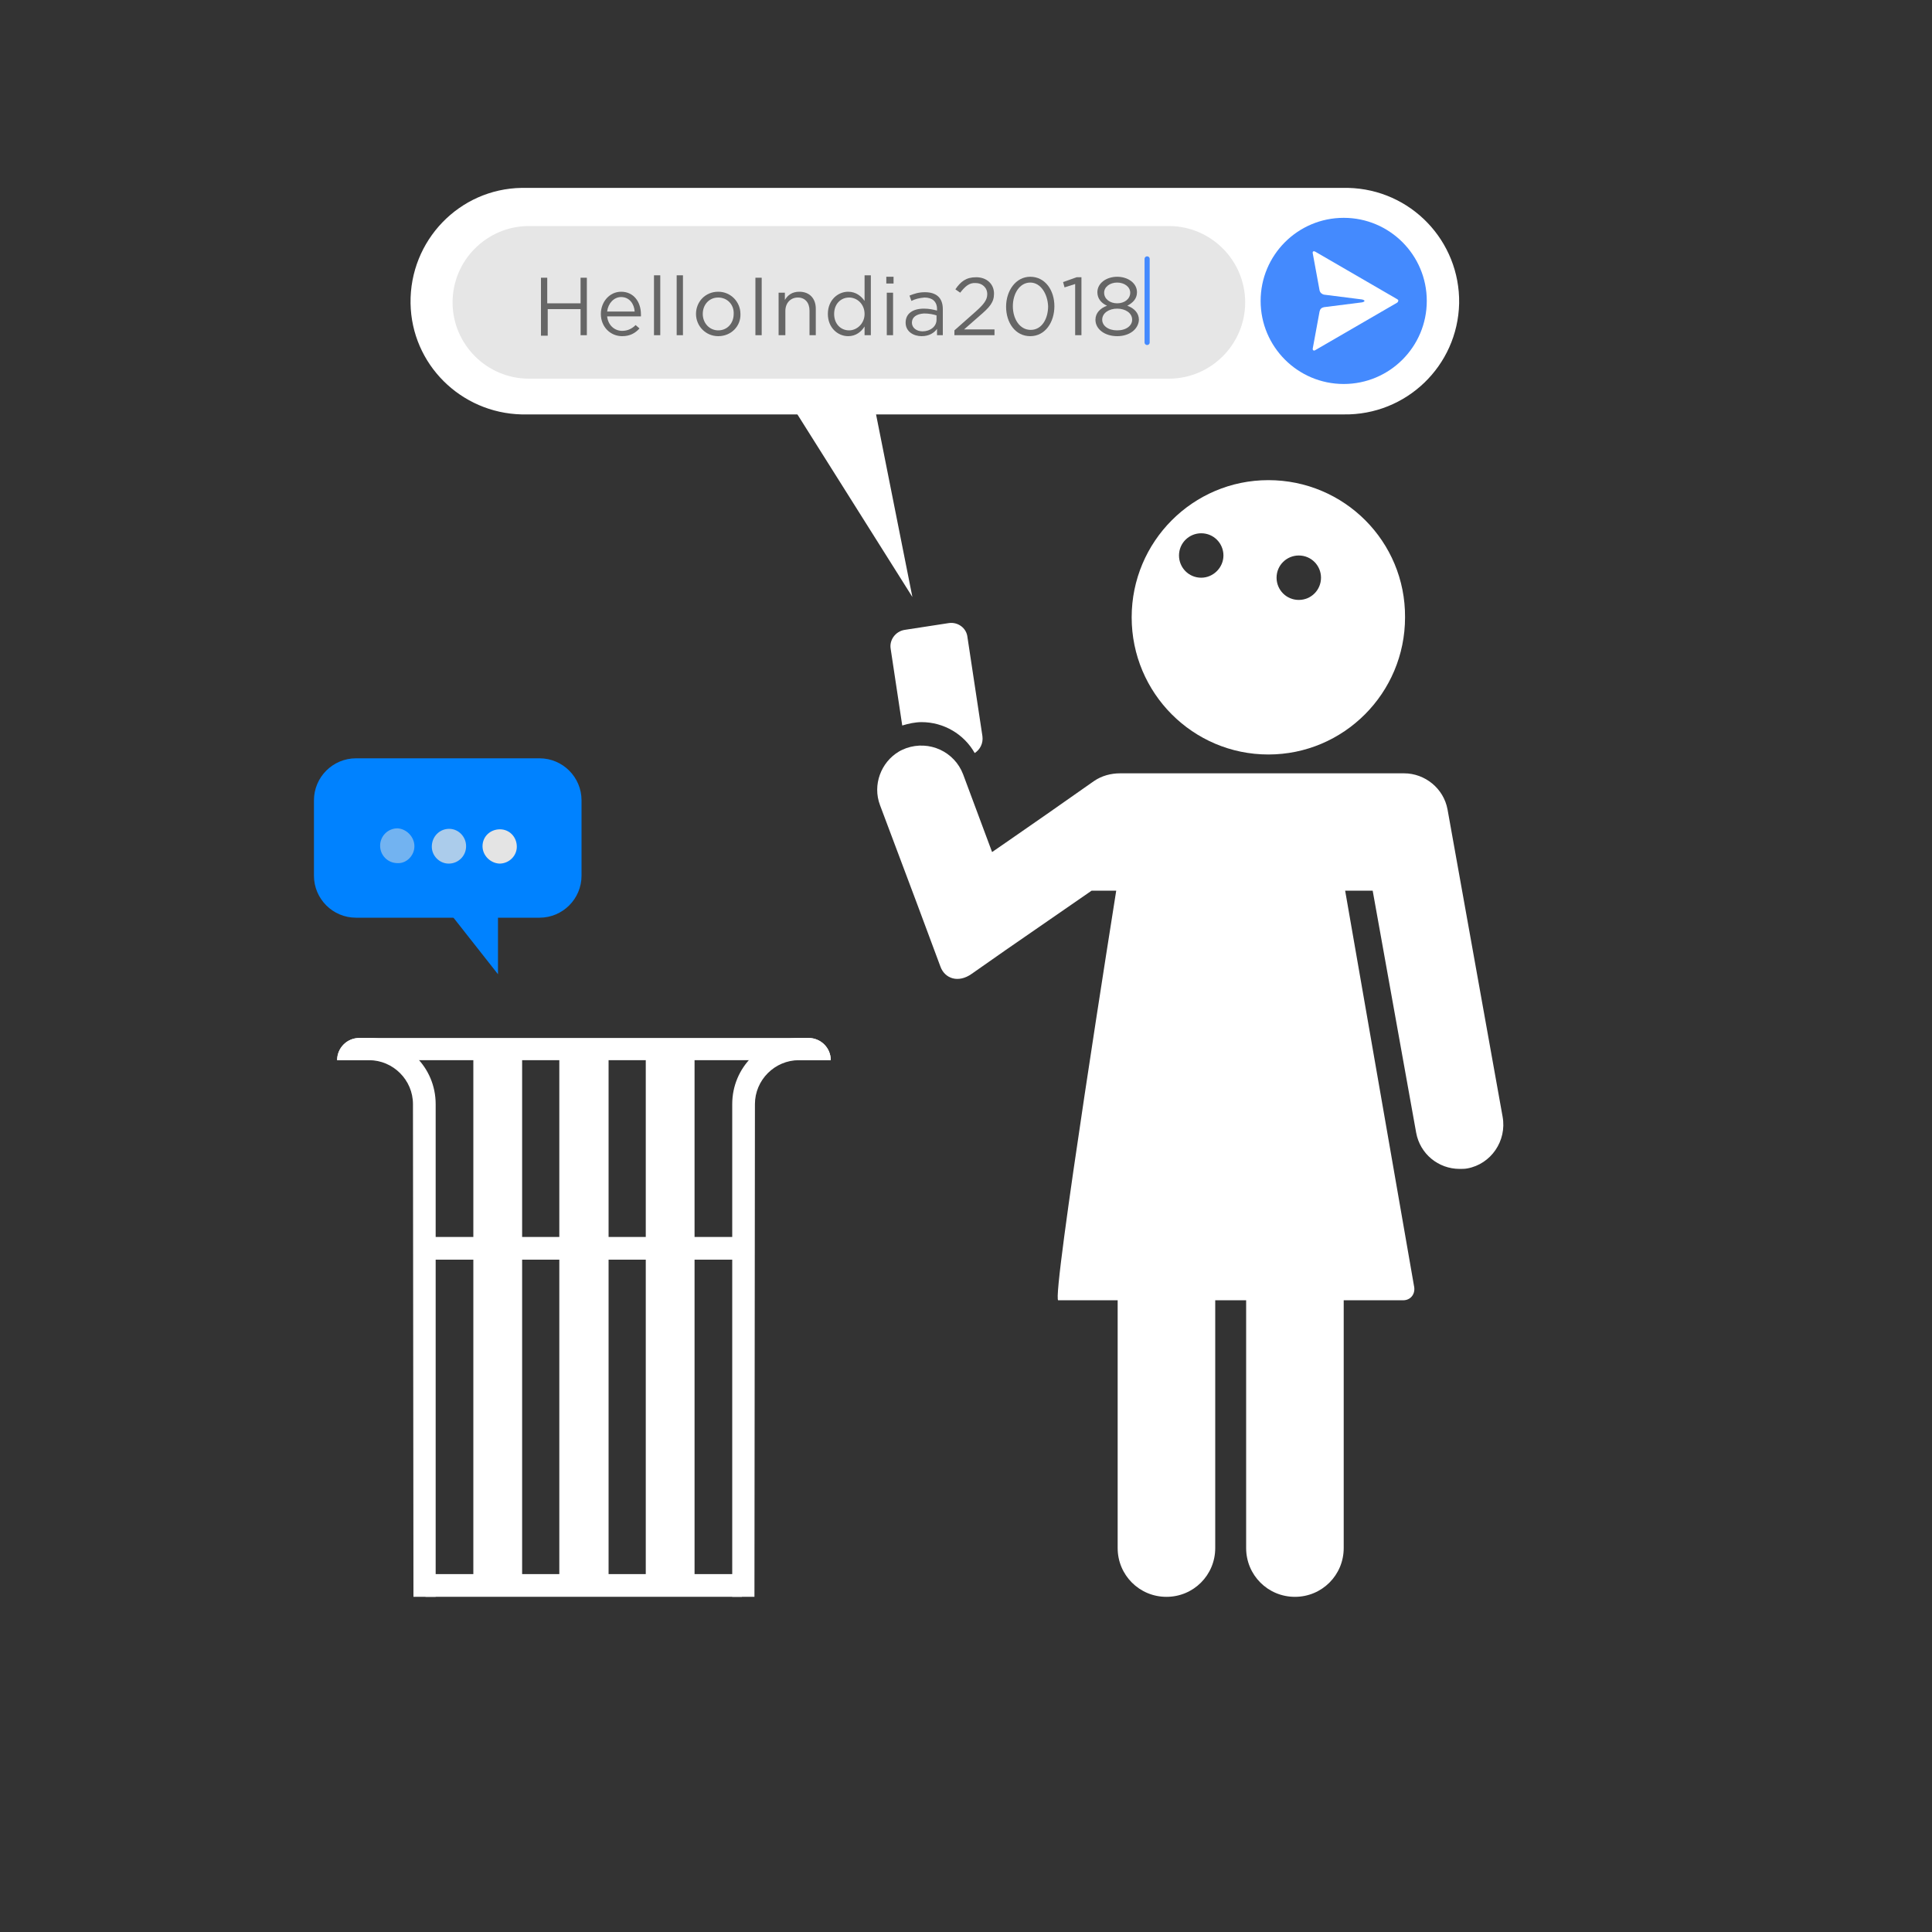 <?xml version="1.0" encoding="utf-8"?>
<!-- Generator: Adobe Illustrator 22.0.1, SVG Export Plug-In . SVG Version: 6.00 Build 0)  -->
<svg version="1.1" id="Layer_1" xmlns="http://www.w3.org/2000/svg" xmlns:xlink="http://www.w3.org/1999/xlink" x="0px" y="0px"
	 viewBox="0 0 400 400" style="enable-background:new 0 0 400 400;" xml:space="preserve">
<rect x="0" y="0" width="400" height="400" fill="#333333" stroke="none"/>
<style type="text/css">
	.st0{fill:#FFFFFF;}
	.st1{fill:#E6E6E6;}
	.st2{fill:#448AFE;}
	.st3{fill:none;stroke:#448AFE;stroke-width:1.06;stroke-linecap:round;stroke-linejoin:round;}
	.st4{fill:#666666;}
	.st5{fill:#0082FF;}
	.st6{opacity:0.5;fill:#E4E4E4;}
	.st7{opacity:0.75;fill:#E4E4E4;}
	.st8{fill:#E4E4E4;}
</style>
<title>process-3</title>
<desc>Created with Sketch.</desc>
<g id="Page-1_1_">
	<g id="process-3">
		<g id="Page-1" transform="translate(155, 66)">
			<g id="Group-31" transform="translate(0, 0.009)">
				<path id="Fill-22" class="st0" d="M156.1,165.2l-11.4-63.6c-0.8-4.4-4.7-7.5-9-7.5l0,0H76.9l0,0c-1.9,0-3.8,0.5-5.4,1.6
					l-9.7,6.8l-8.5,5.9l-2.9,2l-6-16.1c-1.8-4.7-7-7.1-11.8-5.4c-0.5,0.2-1,0.4-1.5,0.7c-3.7,2.2-5.5,6.9-3.9,11.1l7.7,20.5
					l4.8,12.9l0,0c0.9,2.5,3.7,3.5,6.5,1.5l0,0l0,0l7-4.9l0,0L71,118.4h5.1c0,0-13.5,84.8-12,84.8h12.3v51.3
					c0,5.6,4.5,10.1,10.1,10.1s10.1-4.5,10.1-10.1v-51.3h6.4v51.3c0,5.6,4.5,10.1,10.1,10.1s10.1-4.5,10.1-10.1v-51.3h12.3
					c1.5,0,2.5-1.2,2.3-2.7l-14.3-82.1h5.7l9,50.1c0.8,4.4,4.6,7.5,9,7.5c0.5,0,1.1,0,1.6-0.1C153.7,175,157,170.2,156.1,165.2"/>
				<path id="Fill-23" class="st0" d="M41.4,63l-9.1,1.4c-1.9,0.3-3.2,2.1-2.9,3.9l2.4,15.9c1.3-0.4,2.7-0.7,4-0.7
					c4.6,0,8.8,2.5,11,6.4c1.1-0.7,1.8-2,1.6-3.5l-3.1-20.5C45.1,64,43.3,62.7,41.4,63"/>
				<path id="Fill-24" class="st0" d="M107.6,33.4c-15.6,0-28.3,12.7-28.3,28.4S92,90.2,107.6,90.2s28.3-12.7,28.3-28.4
					C136,46.1,123.3,33.4,107.6,33.4 M93.7,53.6c-2.6,0-4.6-2.1-4.6-4.6c0-2.6,2.1-4.6,4.6-4.6c2.6,0,4.6,2.1,4.6,4.6
					C98.3,51.5,96.2,53.6,93.7,53.6 M113.9,58.2c-2.6,0-4.6-2.1-4.6-4.6c0-2.6,2.1-4.6,4.6-4.6c2.6,0,4.6,2.1,4.6,4.6
					S116.5,58.2,113.9,58.2"/>
			</g>
		</g>
	</g>
</g>
<g id="process-2_4_">
	<g>
		<rect x="88.1" y="256.1" class="st0" width="65.5" height="4.7"/>
		<rect x="88.1" y="325.9" class="st0" width="65.5" height="4.7"/>
		<path class="st0" d="M156.2,330.6h-4.6v-102c0-7.6,6.1-13.7,13.7-13.7h2.1c2.5,0,4.6,2,4.6,4.6l0,0h-6.6c-5,0-9.1,4.1-9.1,9.1
			L156.2,330.6L156.2,330.6z"/>
		<rect x="133.7" y="217.5" class="st0" width="10.1" height="111.1"/>
		<path class="st0" d="M85.6,330.6h4.6v-102c0-7.6-6.1-13.7-13.7-13.7h-2.1c-2.5,0-4.6,2-4.6,4.6l0,0h6.6c5,0,9.1,4.1,9.1,9.1
			L85.6,330.6L85.6,330.6z"/>
		<rect x="115.8" y="217.5" class="st0" width="10.2" height="111.1"/>
		<rect x="98" y="217.5" class="st0" width="10.1" height="111.1"/>
		<path class="st0" d="M69.8,219.5L69.8,219.5c0-2.5,2-4.6,4.6-4.6h46.5h46.5c2.5,0,4.6,2,4.6,4.6l0,0h-51.1H69.8z"/>
	</g>
</g>
<g>
	<polygon class="st0" points="163.9,83.9 181,83.9 188.9,123.6 	"/>
	<path class="st0" d="M278.2,38.9H108c-12.9,0.2-23.2,10.9-23,23.9c0.2,12.6,10.4,22.7,23,23h170.2c12.9,0.2,23.6-10,23.9-23
		c0.2-12.9-10-23.6-23-23.9C278.8,38.9,278.5,38.9,278.2,38.9z"/>
	<path class="st1" d="M242,46.8H109.5c-8.7,0-15.8,7.1-15.8,15.8s7.1,15.8,15.8,15.8H242c8.7,0,15.8-7.1,15.8-15.8
		S250.7,46.8,242,46.8z"/>
	<circle class="st2" cx="278.2" cy="62.3" r="17.2"/>
	<path class="st0" d="M289.2,62.7c0.2-0.1,0.3-0.3,0.3-0.5c0-0.1-0.1-0.2-0.3-0.3l-16.9-9.8c-0.4-0.2-0.6,0-0.5,0.4l1.4,7.6
		c0.1,0.5,0.5,0.8,0.9,0.9l7.9,1c0.4,0.1,0.5,0.2,0.5,0.3s-0.1,0.2-0.5,0.3l-7.9,1c-0.5,0.1-0.8,0.4-0.9,0.9l-1.4,7.6
		c-0.1,0.4,0.2,0.6,0.5,0.4L289.2,62.7z"/>
	<line class="st3" x1="237.5" y1="53.6" x2="237.5" y2="70.9"/>
	<g>
		<path class="st4" d="M113.4,64.1v5.4H112V57.5h1.3v5.3h6.9v-5.3h1.3v11.9h-1.3v-5.4H113.4z"/>
		<path class="st4" d="M128.8,68.5c1.2,0,2.1-0.5,2.8-1.2l0.8,0.7c-0.9,1-2,1.6-3.6,1.6c-2.4,0-4.4-1.9-4.4-4.6
			c0-2.5,1.8-4.6,4.2-4.6c2.6,0,4.1,2.1,4.1,4.7c0,0.1,0,0.3,0,0.4h-7C125.9,67.4,127.3,68.5,128.8,68.5z M131.4,64.5
			c-0.1-1.6-1.1-3-2.8-3c-1.5,0-2.7,1.3-2.9,3H131.4z"/>
		<path class="st4" d="M135.4,69.4V57h1.3v12.4H135.4z"/>
		<path class="st4" d="M140.1,69.4V57h1.3v12.4H140.1z"/>
		<path class="st4" d="M148.7,69.6c-2.6,0-4.6-2.1-4.6-4.6c0-2.5,1.9-4.6,4.6-4.6c2.6,0,4.6,2.1,4.6,4.6
			C153.4,67.5,151.4,69.6,148.7,69.6z M148.7,61.6c-1.9,0-3.2,1.5-3.2,3.4s1.4,3.4,3.2,3.4c1.9,0,3.2-1.5,3.2-3.4
			C152,63.1,150.6,61.6,148.7,61.6z"/>
		<path class="st4" d="M157.7,57.5v11.9h-1.3V57.5H157.7z"/>
		<path class="st4" d="M162.5,69.4h-1.3v-8.8h1.3v1.5c0.6-1,1.5-1.7,3-1.7c2.1,0,3.4,1.4,3.4,3.5v5.5h-1.3v-5.1
			c0-1.6-0.9-2.7-2.4-2.7c-1.5,0-2.6,1.1-2.6,2.8V69.4z"/>
		<path class="st4" d="M179,69.4v-1.8c-0.7,1.1-1.8,2-3.4,2c-2.1,0-4.2-1.7-4.2-4.6c0-2.9,2.1-4.6,4.2-4.6c1.6,0,2.7,0.9,3.4,1.9V57
			h1.3v12.4H179z M175.8,61.6c-1.7,0-3.1,1.3-3.1,3.4c0,2.1,1.4,3.4,3.1,3.4c1.6,0,3.2-1.4,3.2-3.4C179,63,177.5,61.6,175.8,61.6z"
			/>
		<path class="st4" d="M183.5,58.7v-1.4h1.5v1.4H183.5z M183.6,69.4v-8.8h1.3v8.8H183.6z"/>
		<path class="st4" d="M188.7,62.3l-0.4-1.1c1-0.4,1.9-0.7,3.2-0.7c2.4,0,3.7,1.2,3.7,3.5v5.4H194v-1.3c-0.6,0.8-1.6,1.5-3.2,1.5
			c-1.6,0-3.3-0.9-3.3-2.8c0-1.9,1.5-2.9,3.8-2.9c1.1,0,1.9,0.2,2.7,0.4v-0.3c0-1.6-1-2.4-2.6-2.4C190.3,61.7,189.5,61.9,188.7,62.3
			z M188.8,66.8c0,1.1,1,1.8,2.2,1.8c1.6,0,2.9-1,2.9-2.4v-0.9c-0.6-0.2-1.5-0.4-2.6-0.4C189.7,65,188.8,65.7,188.8,66.8z"/>
		<path class="st4" d="M198.8,60.6l-1-0.7c1.1-1.6,2.2-2.5,4.3-2.5c2.2,0,3.7,1.4,3.7,3.4c0,1.8-0.9,2.8-3,4.6l-3.2,2.8h6.3v1.2
			h-8.3v-1l4.3-3.8c1.8-1.6,2.5-2.5,2.5-3.7c0-1.4-1.1-2.3-2.4-2.3C200.7,58.5,199.8,59.3,198.8,60.6z"/>
		<path class="st4" d="M213.3,69.6c-3.1,0-5-2.8-5-6.1s2-6.2,5-6.2c3.1,0,5,2.8,5,6.1S216.4,69.6,213.3,69.6z M213.3,58.5
			c-2.2,0-3.6,2.3-3.6,4.9s1.4,4.9,3.7,4.9s3.6-2.3,3.6-4.9C216.9,60.9,215.5,58.5,213.3,58.5z"/>
		<path class="st4" d="M222.9,57.4h1v12h-1.3V58.8l-2.2,0.7l-0.3-1.1L222.9,57.4z"/>
		<path class="st4" d="M231.3,69.6c-2.5,0-4.5-1.4-4.5-3.4c0-1.4,1-2.4,2.4-2.9c-1.1-0.5-2-1.4-2-2.8c0-1.9,1.9-3.2,4.1-3.2
			s4.1,1.3,4.1,3.2c0,1.4-0.9,2.2-2,2.8c1.4,0.5,2.4,1.5,2.4,2.9C235.7,68.2,233.8,69.6,231.3,69.6z M231.3,63.9
			c-1.7,0-3.1,0.9-3.1,2.3c0,1.2,1.2,2.2,3.1,2.2s3.1-1,3.1-2.2C234.4,64.8,233,63.9,231.3,63.9z M231.3,58.5
			c-1.5,0-2.7,0.9-2.7,2.1c0,1.3,1.2,2.2,2.7,2.2s2.7-0.9,2.7-2.2C234,59.4,232.8,58.5,231.3,58.5z"/>
	</g>
</g>
<g>
	<path class="st5" d="M111.7,190h-38c-4.8,0-8.7-3.9-8.7-8.7v-15.6c0-4.8,3.9-8.7,8.7-8.7h38c4.8,0,8.7,3.9,8.7,8.7v15.6
		C120.4,186.1,116.5,190,111.7,190z"/>
	<g>
		<path class="st6" d="M85.8,175.2c0,1.9-1.6,3.6-3.5,3.5c-2,0-3.6-1.6-3.6-3.6c0-2,1.6-3.6,3.6-3.6
			C84.2,171.6,85.8,173.3,85.8,175.2z"/>
		<path class="st7" d="M93,171.6c1.9,0,3.5,1.6,3.5,3.6c0,2-1.6,3.6-3.6,3.6c-1.9,0-3.5-1.6-3.5-3.5C89.4,173.2,91,171.6,93,171.6z"
			/>
		<path class="st8" d="M99.9,175.2c0-2,1.6-3.5,3.6-3.5c2,0,3.5,1.6,3.5,3.6c0,1.9-1.6,3.5-3.6,3.5
			C101.5,178.7,99.9,177.1,99.9,175.2z"/>
	</g>
	<polygon class="st5" points="93.1,189 103.1,189 103.1,201.7 	"/>
</g>
</svg>
